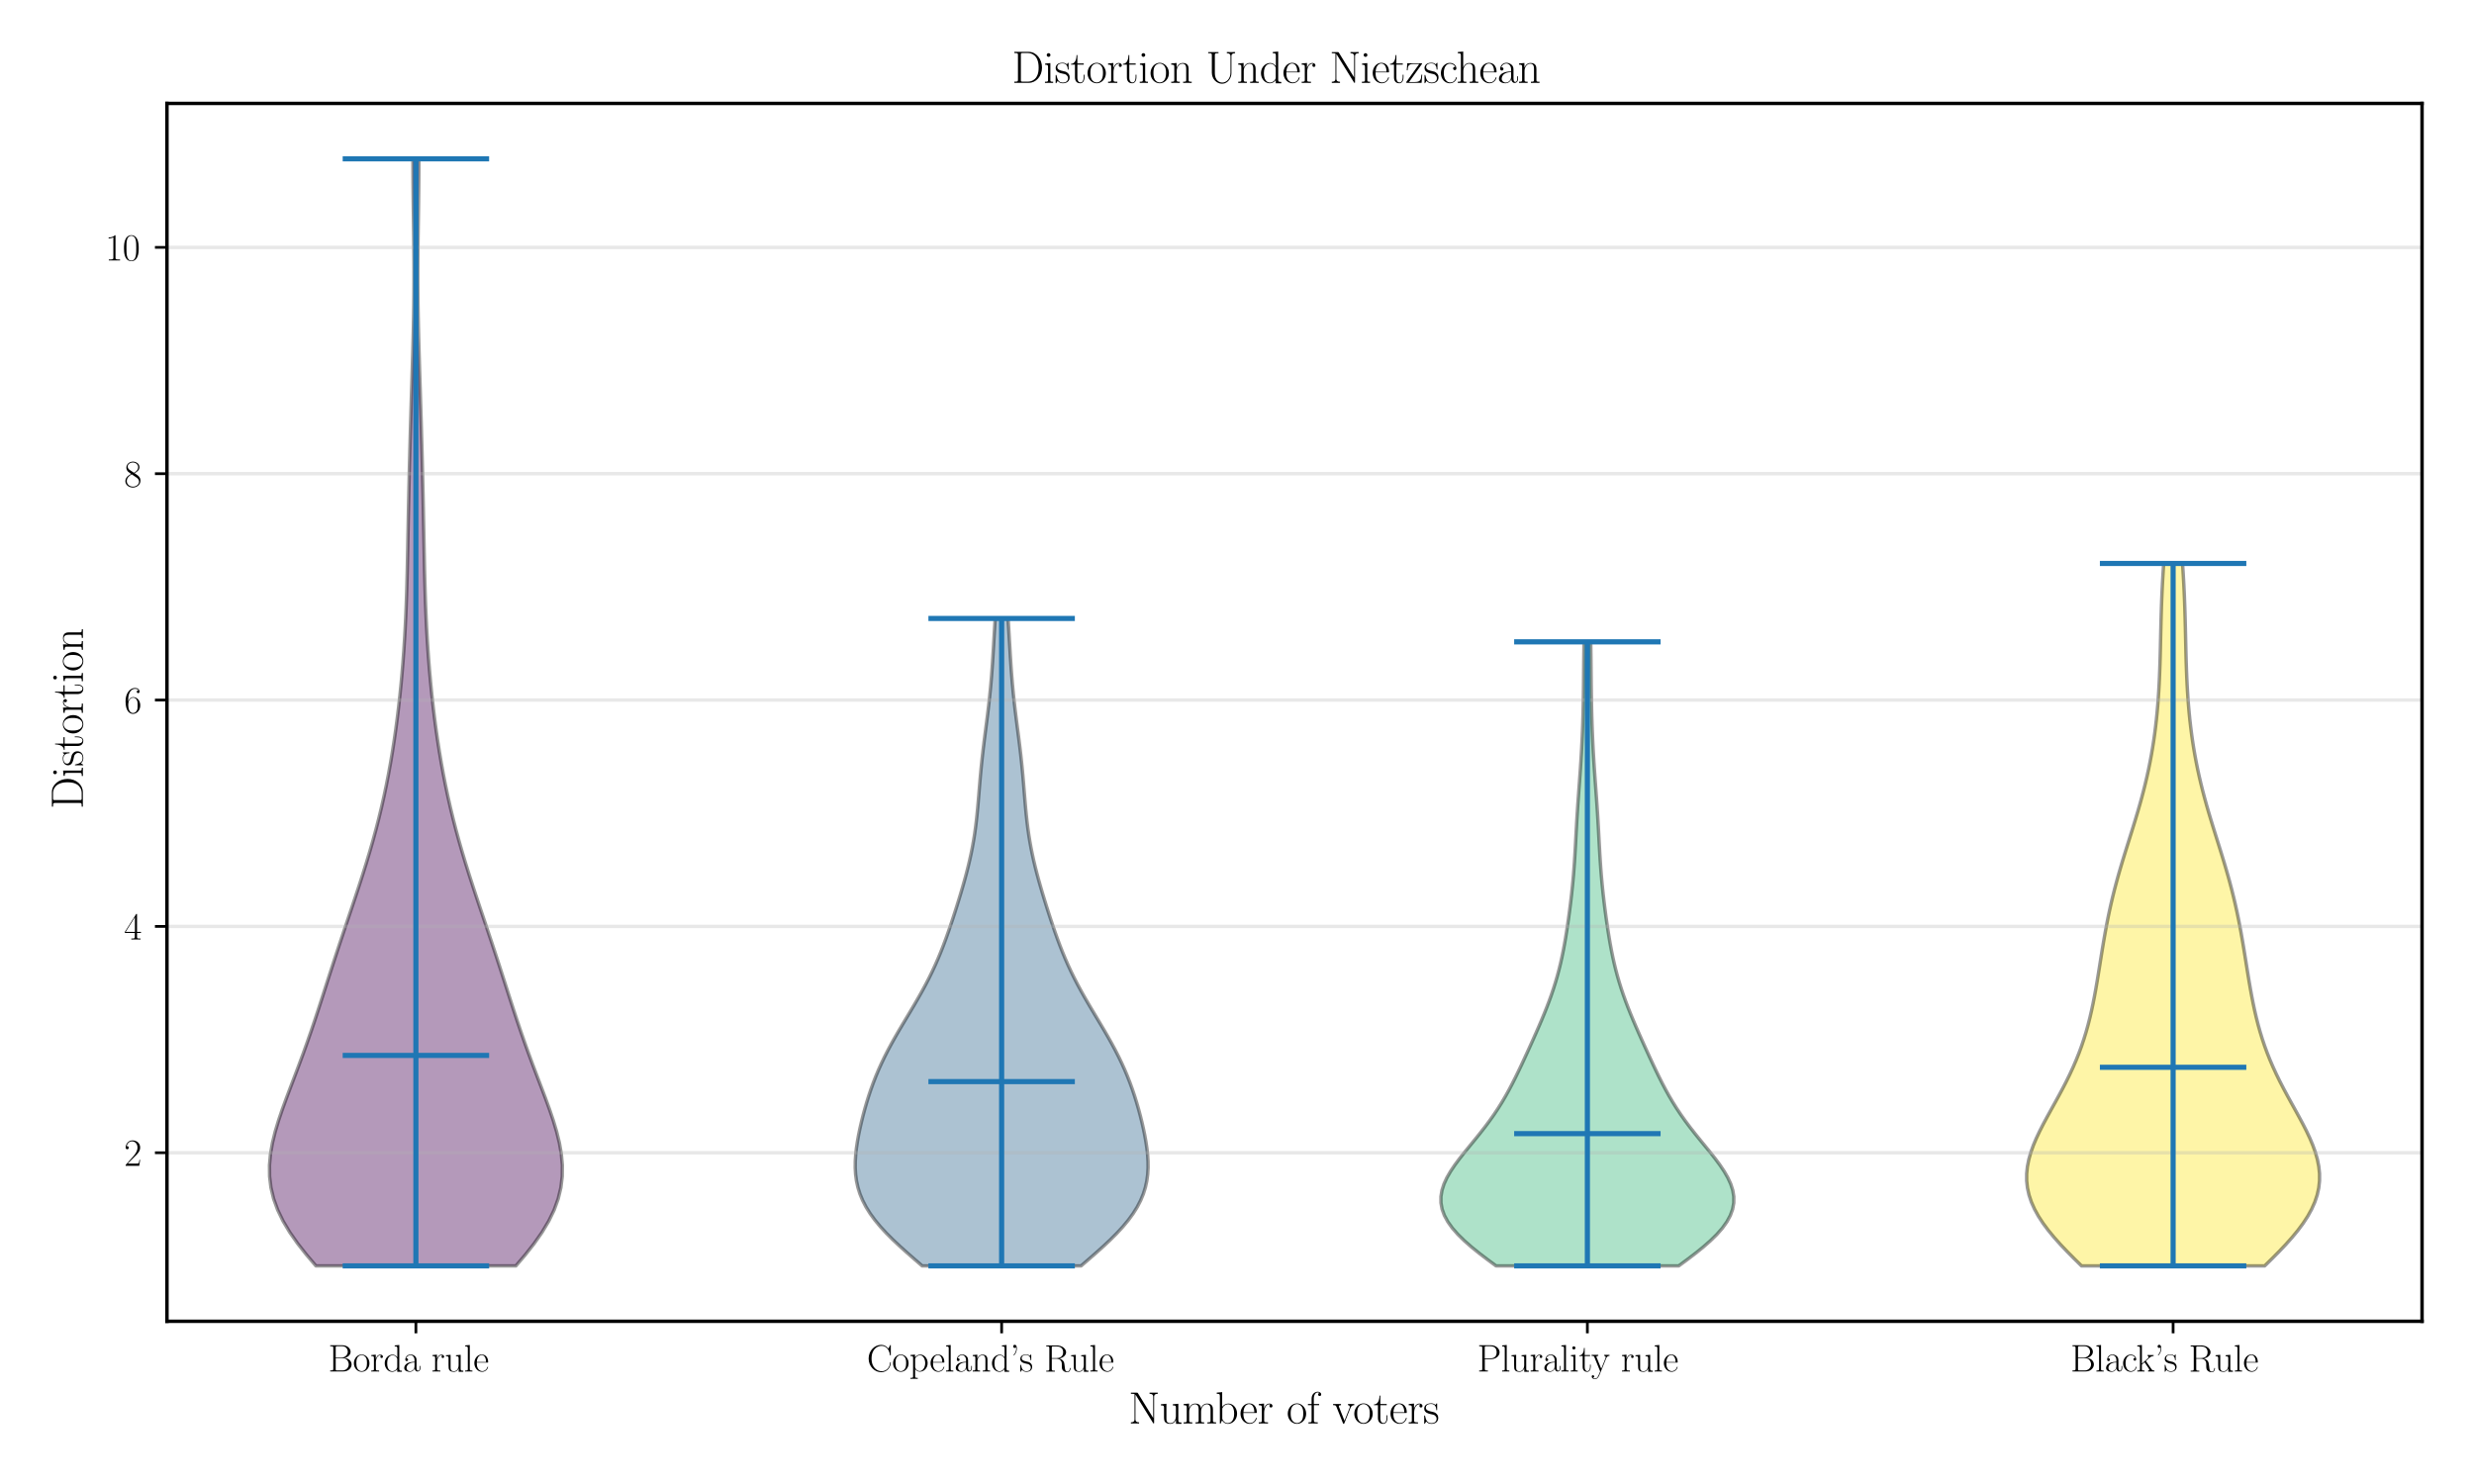 <?xml version="1.0" encoding="utf-8" standalone="no"?>
<!DOCTYPE svg PUBLIC "-//W3C//DTD SVG 1.1//EN"
  "http://www.w3.org/Graphics/SVG/1.1/DTD/svg11.dtd">
<svg xmlns:xlink="http://www.w3.org/1999/xlink" width="720pt" height="432pt" viewBox="0 0 720 432" xmlns="http://www.w3.org/2000/svg" version="1.1">
 <defs>
  <style type="text/css">*{stroke-linejoin: round; stroke-linecap: butt}</style>
 </defs>
 <g id="figure_1">
  <g id="patch_1">
   <path d="M 0 432 
L 720 432 
L 720 0 
L 0 0 
z
" style="fill: #ffffff"/>
  </g>
  <g id="axes_1">
   <g id="patch_2">
    <path d="M 48.591 384.626 
L 704.88 384.626 
L 704.88 30.114 
L 48.591 30.114 
z
" style="fill: #ffffff"/>
   </g>
   <g id="PolyCollection_1">
    <defs>
     <path id="mb5423011e4" d="M 150.126 -63.488 
L 91.951 -63.488 
L 89.181 -66.743 
L 86.621 -69.999 
L 84.338 -73.254 
L 82.389 -76.509 
L 80.813 -79.765 
L 79.631 -83.02 
L 78.849 -86.276 
L 78.455 -89.531 
L 78.423 -92.786 
L 78.714 -96.042 
L 79.283 -99.297 
L 80.081 -102.553 
L 81.056 -105.808 
L 82.158 -109.063 
L 83.344 -112.319 
L 84.573 -115.574 
L 85.815 -118.829 
L 87.046 -122.085 
L 88.251 -125.34 
L 89.42 -128.596 
L 90.552 -131.851 
L 91.65 -135.106 
L 92.721 -138.362 
L 93.774 -141.617 
L 94.819 -144.873 
L 95.865 -148.128 
L 96.918 -151.383 
L 97.983 -154.639 
L 99.061 -157.894 
L 100.151 -161.15 
L 101.247 -164.405 
L 102.345 -167.66 
L 103.436 -170.916 
L 104.511 -174.171 
L 105.562 -177.427 
L 106.581 -180.682 
L 107.562 -183.937 
L 108.499 -187.193 
L 109.388 -190.448 
L 110.227 -193.704 
L 111.014 -196.959 
L 111.751 -200.214 
L 112.438 -203.47 
L 113.076 -206.725 
L 113.667 -209.981 
L 114.215 -213.236 
L 114.722 -216.491 
L 115.189 -219.747 
L 115.619 -223.002 
L 116.015 -226.257 
L 116.377 -229.513 
L 116.708 -232.768 
L 117.007 -236.024 
L 117.276 -239.279 
L 117.516 -242.534 
L 117.727 -245.79 
L 117.911 -249.045 
L 118.07 -252.301 
L 118.205 -255.556 
L 118.32 -258.811 
L 118.417 -262.067 
L 118.501 -265.322 
L 118.574 -268.578 
L 118.64 -271.833 
L 118.703 -275.088 
L 118.765 -278.344 
L 118.828 -281.599 
L 118.894 -284.855 
L 118.964 -288.11 
L 119.037 -291.365 
L 119.114 -294.621 
L 119.196 -297.876 
L 119.28 -301.132 
L 119.368 -304.387 
L 119.46 -307.642 
L 119.555 -310.898 
L 119.652 -314.153 
L 119.752 -317.409 
L 119.853 -320.664 
L 119.954 -323.919 
L 120.053 -327.175 
L 120.148 -330.43 
L 120.236 -333.685 
L 120.314 -336.941 
L 120.38 -340.196 
L 120.432 -343.452 
L 120.468 -346.707 
L 120.486 -349.962 
L 120.488 -353.218 
L 120.474 -356.473 
L 120.446 -359.729 
L 120.407 -362.984 
L 120.362 -366.239 
L 120.313 -369.495 
L 120.266 -372.75 
L 120.225 -376.006 
L 120.193 -379.261 
L 120.174 -382.516 
L 120.169 -385.772 
L 121.908 -385.772 
L 121.908 -385.772 
L 121.904 -382.516 
L 121.885 -379.261 
L 121.853 -376.006 
L 121.811 -372.75 
L 121.764 -369.495 
L 121.716 -366.239 
L 121.67 -362.984 
L 121.631 -359.729 
L 121.604 -356.473 
L 121.589 -353.218 
L 121.591 -349.962 
L 121.61 -346.707 
L 121.645 -343.452 
L 121.697 -340.196 
L 121.763 -336.941 
L 121.841 -333.685 
L 121.929 -330.43 
L 122.024 -327.175 
L 122.123 -323.919 
L 122.224 -320.664 
L 122.326 -317.409 
L 122.425 -314.153 
L 122.523 -310.898 
L 122.618 -307.642 
L 122.709 -304.387 
L 122.797 -301.132 
L 122.882 -297.876 
L 122.963 -294.621 
L 123.04 -291.365 
L 123.114 -288.11 
L 123.183 -284.855 
L 123.249 -281.599 
L 123.313 -278.344 
L 123.375 -275.088 
L 123.438 -271.833 
L 123.504 -268.578 
L 123.577 -265.322 
L 123.66 -262.067 
L 123.757 -258.811 
L 123.872 -255.556 
L 124.007 -252.301 
L 124.166 -249.045 
L 124.35 -245.79 
L 124.561 -242.534 
L 124.801 -239.279 
L 125.07 -236.024 
L 125.37 -232.768 
L 125.7 -229.513 
L 126.062 -226.257 
L 126.458 -223.002 
L 126.889 -219.747 
L 127.356 -216.491 
L 127.862 -213.236 
L 128.41 -209.981 
L 129.002 -206.725 
L 129.64 -203.47 
L 130.326 -200.214 
L 131.063 -196.959 
L 131.851 -193.704 
L 132.69 -190.448 
L 133.579 -187.193 
L 134.516 -183.937 
L 135.497 -180.682 
L 136.516 -177.427 
L 137.567 -174.171 
L 138.642 -170.916 
L 139.732 -167.66 
L 140.83 -164.405 
L 141.927 -161.15 
L 143.016 -157.894 
L 144.095 -154.639 
L 145.159 -151.383 
L 146.213 -148.128 
L 147.258 -144.873 
L 148.303 -141.617 
L 149.356 -138.362 
L 150.427 -135.106 
L 151.526 -131.851 
L 152.658 -128.596 
L 153.827 -125.34 
L 155.031 -122.085 
L 156.262 -118.829 
L 157.504 -115.574 
L 158.734 -112.319 
L 159.919 -109.063 
L 161.022 -105.808 
L 161.996 -102.553 
L 162.794 -99.297 
L 163.364 -96.042 
L 163.655 -92.786 
L 163.622 -89.531 
L 163.228 -86.276 
L 162.446 -83.02 
L 161.265 -79.765 
L 159.688 -76.509 
L 157.739 -73.254 
L 155.457 -69.999 
L 152.896 -66.743 
L 150.126 -63.488 
z
" style="stroke: #000000; stroke-opacity: 0.4"/>
    </defs>
    <g clip-path="url(#p9fc3ebf9b3)">
     <use xlink:href="#mb5423011e4" x="0" y="432" style="fill: #440154; fill-opacity: 0.4; stroke: #000000; stroke-opacity: 0.4"/>
    </g>
   </g>
   <g id="PolyCollection_2">
    <defs>
     <path id="mfdb88d6954" d="M 314.619 -63.488 
L 268.388 -63.488 
L 266.181 -65.392 
L 264.001 -67.295 
L 261.882 -69.199 
L 259.857 -71.103 
L 257.955 -73.007 
L 256.205 -74.91 
L 254.627 -76.814 
L 253.238 -78.718 
L 252.047 -80.622 
L 251.058 -82.526 
L 250.269 -84.429 
L 249.672 -86.333 
L 249.253 -88.237 
L 248.998 -90.141 
L 248.887 -92.044 
L 248.902 -93.948 
L 249.024 -95.852 
L 249.234 -97.756 
L 249.518 -99.659 
L 249.861 -101.563 
L 250.254 -103.467 
L 250.69 -105.371 
L 251.164 -107.275 
L 251.677 -109.178 
L 252.228 -111.082 
L 252.822 -112.986 
L 253.46 -114.89 
L 254.149 -116.793 
L 254.892 -118.697 
L 255.691 -120.601 
L 256.549 -122.505 
L 257.465 -124.409 
L 258.437 -126.312 
L 259.46 -128.216 
L 260.527 -130.12 
L 261.628 -132.024 
L 262.754 -133.927 
L 263.893 -135.831 
L 265.032 -137.735 
L 266.16 -139.639 
L 267.264 -141.543 
L 268.336 -143.446 
L 269.367 -145.35 
L 270.351 -147.254 
L 271.286 -149.158 
L 272.171 -151.061 
L 273.006 -152.965 
L 273.795 -154.869 
L 274.542 -156.773 
L 275.253 -158.677 
L 275.935 -160.58 
L 276.591 -162.484 
L 277.228 -164.388 
L 277.848 -166.292 
L 278.454 -168.195 
L 279.046 -170.099 
L 279.623 -172.003 
L 280.184 -173.907 
L 280.724 -175.81 
L 281.24 -177.714 
L 281.728 -179.618 
L 282.182 -181.522 
L 282.602 -183.426 
L 282.983 -185.329 
L 283.326 -187.233 
L 283.63 -189.137 
L 283.897 -191.041 
L 284.132 -192.944 
L 284.339 -194.848 
L 284.523 -196.752 
L 284.692 -198.656 
L 284.851 -200.56 
L 285.007 -202.463 
L 285.166 -204.367 
L 285.333 -206.271 
L 285.511 -208.175 
L 285.703 -210.078 
L 285.909 -211.982 
L 286.129 -213.886 
L 286.361 -215.79 
L 286.601 -217.694 
L 286.846 -219.597 
L 287.092 -221.501 
L 287.334 -223.405 
L 287.568 -225.309 
L 287.791 -227.212 
L 288 -229.116 
L 288.193 -231.02 
L 288.37 -232.924 
L 288.532 -234.827 
L 288.678 -236.731 
L 288.813 -238.635 
L 288.937 -240.539 
L 289.054 -242.443 
L 289.167 -244.346 
L 289.278 -246.25 
L 289.39 -248.154 
L 289.505 -250.058 
L 289.622 -251.961 
L 293.384 -251.961 
L 293.384 -251.961 
L 293.502 -250.058 
L 293.616 -248.154 
L 293.728 -246.25 
L 293.84 -244.346 
L 293.953 -242.443 
L 294.07 -240.539 
L 294.194 -238.635 
L 294.328 -236.731 
L 294.475 -234.827 
L 294.636 -232.924 
L 294.813 -231.02 
L 295.006 -229.116 
L 295.215 -227.212 
L 295.438 -225.309 
L 295.672 -223.405 
L 295.914 -221.501 
L 296.16 -219.597 
L 296.406 -217.694 
L 296.646 -215.79 
L 296.878 -213.886 
L 297.098 -211.982 
L 297.304 -210.078 
L 297.496 -208.175 
L 297.674 -206.271 
L 297.841 -204.367 
L 298 -202.463 
L 298.156 -200.56 
L 298.315 -198.656 
L 298.483 -196.752 
L 298.668 -194.848 
L 298.875 -192.944 
L 299.109 -191.041 
L 299.377 -189.137 
L 299.681 -187.233 
L 300.024 -185.329 
L 300.405 -183.426 
L 300.824 -181.522 
L 301.279 -179.618 
L 301.767 -177.714 
L 302.282 -175.81 
L 302.823 -173.907 
L 303.383 -172.003 
L 303.961 -170.099 
L 304.553 -168.195 
L 305.159 -166.292 
L 305.779 -164.388 
L 306.416 -162.484 
L 307.072 -160.58 
L 307.753 -158.677 
L 308.465 -156.773 
L 309.212 -154.869 
L 310.001 -152.965 
L 310.836 -151.061 
L 311.72 -149.158 
L 312.655 -147.254 
L 313.64 -145.35 
L 314.671 -143.446 
L 315.743 -141.543 
L 316.847 -139.639 
L 317.975 -137.735 
L 319.114 -135.831 
L 320.252 -133.927 
L 321.378 -132.024 
L 322.48 -130.12 
L 323.547 -128.216 
L 324.569 -126.312 
L 325.541 -124.409 
L 326.457 -122.505 
L 327.315 -120.601 
L 328.115 -118.697 
L 328.858 -116.793 
L 329.546 -114.89 
L 330.185 -112.986 
L 330.778 -111.082 
L 331.33 -109.178 
L 331.842 -107.275 
L 332.317 -105.371 
L 332.753 -103.467 
L 333.146 -101.563 
L 333.489 -99.659 
L 333.772 -97.756 
L 333.983 -95.852 
L 334.104 -93.948 
L 334.119 -92.044 
L 334.009 -90.141 
L 333.754 -88.237 
L 333.335 -86.333 
L 332.738 -84.429 
L 331.948 -82.526 
L 330.96 -80.622 
L 329.769 -78.718 
L 328.38 -76.814 
L 326.802 -74.91 
L 325.051 -73.007 
L 323.15 -71.103 
L 321.125 -69.199 
L 319.005 -67.295 
L 316.825 -65.392 
L 314.619 -63.488 
z
" style="stroke: #000000; stroke-opacity: 0.4"/>
    </defs>
    <g clip-path="url(#p9fc3ebf9b3)">
     <use xlink:href="#mfdb88d6954" x="0" y="432" style="fill: #31688e; fill-opacity: 0.4; stroke: #000000; stroke-opacity: 0.4"/>
    </g>
   </g>
   <g id="PolyCollection_3">
    <defs>
     <path id="me21d656cab" d="M 488.536 -63.488 
L 435.4 -63.488 
L 432.908 -65.323 
L 430.502 -67.158 
L 428.23 -68.993 
L 426.14 -70.828 
L 424.273 -72.663 
L 422.668 -74.498 
L 421.357 -76.333 
L 420.36 -78.168 
L 419.693 -80.003 
L 419.359 -81.838 
L 419.352 -83.673 
L 419.655 -85.508 
L 420.245 -87.343 
L 421.089 -89.178 
L 422.148 -91.013 
L 423.38 -92.848 
L 424.742 -94.683 
L 426.191 -96.518 
L 427.685 -98.353 
L 429.187 -100.188 
L 430.668 -102.023 
L 432.103 -103.858 
L 433.476 -105.693 
L 434.775 -107.528 
L 435.997 -109.363 
L 437.144 -111.198 
L 438.22 -113.033 
L 439.235 -114.868 
L 440.199 -116.703 
L 441.122 -118.538 
L 442.014 -120.373 
L 442.885 -122.208 
L 443.739 -124.043 
L 444.583 -125.878 
L 445.418 -127.713 
L 446.244 -129.548 
L 447.059 -131.383 
L 447.861 -133.218 
L 448.645 -135.053 
L 449.405 -136.888 
L 450.137 -138.723 
L 450.835 -140.558 
L 451.496 -142.393 
L 452.115 -144.228 
L 452.691 -146.063 
L 453.224 -147.898 
L 453.713 -149.733 
L 454.161 -151.568 
L 454.57 -153.403 
L 454.946 -155.238 
L 455.291 -157.073 
L 455.61 -158.908 
L 455.909 -160.743 
L 456.189 -162.578 
L 456.453 -164.413 
L 456.704 -166.248 
L 456.942 -168.083 
L 457.166 -169.918 
L 457.377 -171.753 
L 457.572 -173.588 
L 457.751 -175.423 
L 457.914 -177.258 
L 458.06 -179.093 
L 458.192 -180.928 
L 458.31 -182.763 
L 458.418 -184.598 
L 458.52 -186.433 
L 458.618 -188.268 
L 458.716 -190.103 
L 458.818 -191.938 
L 458.926 -193.773 
L 459.04 -195.608 
L 459.161 -197.443 
L 459.289 -199.278 
L 459.421 -201.113 
L 459.556 -202.948 
L 459.692 -204.783 
L 459.825 -206.618 
L 459.953 -208.453 
L 460.074 -210.288 
L 460.187 -212.123 
L 460.292 -213.958 
L 460.386 -215.794 
L 460.471 -217.629 
L 460.547 -219.464 
L 460.613 -221.299 
L 460.67 -223.134 
L 460.719 -224.969 
L 460.76 -226.804 
L 460.794 -228.639 
L 460.822 -230.474 
L 460.845 -232.309 
L 460.864 -234.144 
L 460.881 -235.979 
L 460.898 -237.814 
L 460.916 -239.649 
L 460.938 -241.484 
L 460.964 -243.319 
L 460.997 -245.154 
L 462.939 -245.154 
L 462.939 -245.154 
L 462.972 -243.319 
L 462.998 -241.484 
L 463.02 -239.649 
L 463.038 -237.814 
L 463.055 -235.979 
L 463.072 -234.144 
L 463.091 -232.309 
L 463.114 -230.474 
L 463.142 -228.639 
L 463.176 -226.804 
L 463.217 -224.969 
L 463.266 -223.134 
L 463.323 -221.299 
L 463.389 -219.464 
L 463.465 -217.629 
L 463.55 -215.794 
L 463.644 -213.958 
L 463.748 -212.123 
L 463.862 -210.288 
L 463.983 -208.453 
L 464.111 -206.618 
L 464.244 -204.783 
L 464.379 -202.948 
L 464.514 -201.113 
L 464.647 -199.278 
L 464.775 -197.443 
L 464.896 -195.608 
L 465.01 -193.773 
L 465.118 -191.938 
L 465.22 -190.103 
L 465.318 -188.268 
L 465.416 -186.433 
L 465.518 -184.598 
L 465.626 -182.763 
L 465.744 -180.928 
L 465.875 -179.093 
L 466.022 -177.258 
L 466.185 -175.423 
L 466.364 -173.588 
L 466.559 -171.753 
L 466.77 -169.918 
L 466.994 -168.083 
L 467.232 -166.248 
L 467.483 -164.413 
L 467.747 -162.578 
L 468.027 -160.743 
L 468.325 -158.908 
L 468.645 -157.073 
L 468.99 -155.238 
L 469.365 -153.403 
L 469.775 -151.568 
L 470.223 -149.733 
L 470.712 -147.898 
L 471.245 -146.063 
L 471.821 -144.228 
L 472.44 -142.393 
L 473.101 -140.558 
L 473.799 -138.723 
L 474.531 -136.888 
L 475.291 -135.053 
L 476.075 -133.218 
L 476.876 -131.383 
L 477.692 -129.548 
L 478.518 -127.713 
L 479.353 -125.878 
L 480.197 -124.043 
L 481.051 -122.208 
L 481.921 -120.373 
L 482.814 -118.538 
L 483.737 -116.703 
L 484.701 -114.868 
L 485.716 -113.033 
L 486.792 -111.198 
L 487.939 -109.363 
L 489.161 -107.528 
L 490.46 -105.693 
L 491.832 -103.858 
L 493.268 -102.023 
L 494.749 -100.188 
L 496.251 -98.353 
L 497.745 -96.518 
L 499.193 -94.683 
L 500.556 -92.848 
L 501.788 -91.013 
L 502.847 -89.178 
L 503.691 -87.343 
L 504.281 -85.508 
L 504.584 -83.673 
L 504.577 -81.838 
L 504.243 -80.003 
L 503.576 -78.168 
L 502.579 -76.333 
L 501.267 -74.498 
L 499.663 -72.663 
L 497.796 -70.828 
L 495.705 -68.993 
L 493.434 -67.158 
L 491.027 -65.323 
L 488.536 -63.488 
z
" style="stroke: #000000; stroke-opacity: 0.4"/>
    </defs>
    <g clip-path="url(#p9fc3ebf9b3)">
     <use xlink:href="#me21d656cab" x="0" y="432" style="fill: #35b779; fill-opacity: 0.4; stroke: #000000; stroke-opacity: 0.4"/>
    </g>
   </g>
   <g id="PolyCollection_4">
    <defs>
     <path id="m01be61c973" d="M 659.078 -63.488 
L 605.787 -63.488 
L 603.684 -65.553 
L 601.637 -67.619 
L 599.676 -69.684 
L 597.829 -71.75 
L 596.126 -73.815 
L 594.59 -75.881 
L 593.243 -77.946 
L 592.104 -80.012 
L 591.185 -82.077 
L 590.497 -84.143 
L 590.041 -86.208 
L 589.816 -88.274 
L 589.816 -90.339 
L 590.029 -92.405 
L 590.438 -94.47 
L 591.024 -96.536 
L 591.765 -98.601 
L 592.635 -100.667 
L 593.61 -102.732 
L 594.663 -104.798 
L 595.77 -106.863 
L 596.906 -108.929 
L 598.05 -110.994 
L 599.184 -113.06 
L 600.289 -115.125 
L 601.354 -117.191 
L 602.367 -119.256 
L 603.322 -121.322 
L 604.212 -123.387 
L 605.037 -125.453 
L 605.796 -127.518 
L 606.49 -129.584 
L 607.123 -131.649 
L 607.699 -133.714 
L 608.223 -135.78 
L 608.702 -137.845 
L 609.14 -139.911 
L 609.545 -141.976 
L 609.924 -144.042 
L 610.281 -146.107 
L 610.623 -148.173 
L 610.957 -150.238 
L 611.286 -152.304 
L 611.618 -154.369 
L 611.956 -156.435 
L 612.306 -158.5 
L 612.67 -160.566 
L 613.054 -162.631 
L 613.461 -164.697 
L 613.892 -166.762 
L 614.35 -168.828 
L 614.837 -170.893 
L 615.352 -172.959 
L 615.895 -175.024 
L 616.464 -177.09 
L 617.057 -179.155 
L 617.671 -181.221 
L 618.301 -183.286 
L 618.943 -185.352 
L 619.59 -187.417 
L 620.238 -189.483 
L 620.88 -191.548 
L 621.512 -193.614 
L 622.128 -195.679 
L 622.724 -197.745 
L 623.296 -199.81 
L 623.84 -201.876 
L 624.355 -203.941 
L 624.839 -206.007 
L 625.29 -208.072 
L 625.709 -210.138 
L 626.095 -212.203 
L 626.45 -214.269 
L 626.773 -216.334 
L 627.065 -218.4 
L 627.328 -220.465 
L 627.563 -222.531 
L 627.771 -224.596 
L 627.953 -226.662 
L 628.112 -228.727 
L 628.248 -230.793 
L 628.364 -232.858 
L 628.462 -234.924 
L 628.544 -236.989 
L 628.614 -239.055 
L 628.673 -241.12 
L 628.725 -243.186 
L 628.773 -245.251 
L 628.819 -247.317 
L 628.866 -249.382 
L 628.918 -251.447 
L 628.977 -253.513 
L 629.044 -255.578 
L 629.121 -257.644 
L 629.21 -259.709 
L 629.312 -261.775 
L 629.426 -263.84 
L 629.553 -265.906 
L 629.693 -267.971 
L 635.172 -267.971 
L 635.172 -267.971 
L 635.312 -265.906 
L 635.439 -263.84 
L 635.553 -261.775 
L 635.655 -259.709 
L 635.744 -257.644 
L 635.821 -255.578 
L 635.888 -253.513 
L 635.947 -251.447 
L 635.999 -249.382 
L 636.046 -247.317 
L 636.093 -245.251 
L 636.14 -243.186 
L 636.192 -241.12 
L 636.251 -239.055 
L 636.321 -236.989 
L 636.403 -234.924 
L 636.501 -232.858 
L 636.617 -230.793 
L 636.753 -228.727 
L 636.912 -226.662 
L 637.094 -224.596 
L 637.302 -222.531 
L 637.537 -220.465 
L 637.8 -218.4 
L 638.092 -216.334 
L 638.415 -214.269 
L 638.77 -212.203 
L 639.156 -210.138 
L 639.575 -208.072 
L 640.027 -206.007 
L 640.51 -203.941 
L 641.025 -201.876 
L 641.569 -199.81 
L 642.141 -197.745 
L 642.737 -195.679 
L 643.353 -193.614 
L 643.985 -191.548 
L 644.627 -189.483 
L 645.275 -187.417 
L 645.923 -185.352 
L 646.564 -183.286 
L 647.194 -181.221 
L 647.808 -179.155 
L 648.401 -177.09 
L 648.97 -175.024 
L 649.513 -172.959 
L 650.028 -170.893 
L 650.515 -168.828 
L 650.973 -166.762 
L 651.404 -164.697 
L 651.811 -162.631 
L 652.195 -160.566 
L 652.559 -158.5 
L 652.909 -156.435 
L 653.247 -154.369 
L 653.579 -152.304 
L 653.908 -150.238 
L 654.242 -148.173 
L 654.584 -146.107 
L 654.941 -144.042 
L 655.32 -141.976 
L 655.725 -139.911 
L 656.163 -137.845 
L 656.642 -135.78 
L 657.166 -133.714 
L 657.742 -131.649 
L 658.375 -129.584 
L 659.069 -127.518 
L 659.828 -125.453 
L 660.653 -123.387 
L 661.543 -121.322 
L 662.498 -119.256 
L 663.511 -117.191 
L 664.576 -115.125 
L 665.681 -113.06 
L 666.815 -110.994 
L 667.959 -108.929 
L 669.096 -106.863 
L 670.202 -104.798 
L 671.255 -102.732 
L 672.23 -100.667 
L 673.1 -98.601 
L 673.841 -96.536 
L 674.427 -94.47 
L 674.836 -92.405 
L 675.049 -90.339 
L 675.049 -88.274 
L 674.824 -86.208 
L 674.368 -84.143 
L 673.68 -82.077 
L 672.761 -80.012 
L 671.622 -77.946 
L 670.275 -75.881 
L 668.739 -73.815 
L 667.036 -71.75 
L 665.19 -69.684 
L 663.228 -67.619 
L 661.181 -65.553 
L 659.078 -63.488 
z
" style="stroke: #000000; stroke-opacity: 0.4"/>
    </defs>
    <g clip-path="url(#p9fc3ebf9b3)">
     <use xlink:href="#m01be61c973" x="0" y="432" style="fill: #fde725; fill-opacity: 0.4; stroke: #000000; stroke-opacity: 0.4"/>
    </g>
   </g>
   <g id="matplotlib.axis_1">
    <g id="xtick_1">
     <g id="line2d_1">
      <defs>
       <path id="m377e6d4552" d="M 0 0 
L 0 3.5 
" style="stroke: #000000; stroke-width: 0.8"/>
      </defs>
      <g>
       <use xlink:href="#m377e6d4552" x="121.039" y="384.626" style="stroke: #000000; stroke-width: 0.8"/>
      </g>
     </g>
     <g id="text_1">
      <!-- Borda rule -->
      <g transform="translate(95.514 399.237) scale(0.11 -0.11)">
       <defs>
        <path id="CMR17-42" d="M 333 4352 
L 333 4186 
C 774 4186 845 4186 845 3900 
L 845 452 
C 845 166 774 166 333 166 
L 333 0 
L 2534 0 
C 3354 0 3885 583 3885 1164 
C 3885 1741 3360 2233 2675 2233 
C 3290 2356 3718 2771 3718 3264 
C 3718 3802 3194 4352 2368 4352 
L 333 4352 
z
M 1248 2304 
L 1248 3937 
C 1248 4155 1261 4186 1517 4186 
L 2336 4186 
C 2970 4186 3251 3674 3251 3277 
C 3251 2791 2861 2304 2170 2304 
L 1248 2304 
z
M 1517 166 
C 1261 166 1248 197 1248 413 
L 1248 2202 
L 2432 2202 
C 3091 2202 3411 1625 3411 1162 
C 3411 699 3046 166 2349 166 
L 1517 166 
z
" transform="scale(0.016)"/>
        <path id="CMR17-6f" d="M 2758 1356 
C 2758 2176 2163 2816 1466 2816 
C 768 2816 173 2176 173 1356 
C 173 551 768 -64 1466 -64 
C 2163 -64 2758 551 2758 1356 
z
M 1466 51 
C 1165 51 909 230 762 480 
C 602 767 582 1126 582 1408 
C 582 1677 595 2010 762 2298 
C 890 2509 1139 2714 1466 2714 
C 1754 2714 1997 2554 2150 2330 
C 2349 2029 2349 1607 2349 1408 
C 2349 1158 2336 775 2163 467 
C 1984 173 1709 51 1466 51 
z
" transform="scale(0.016)"/>
        <path id="CMR17-72" d="M 960 1497 
C 960 2112 1222 2688 1702 2688 
C 1747 2688 1792 2682 1837 2662 
C 1837 2662 1696 2617 1696 2452 
C 1696 2298 1818 2234 1914 2234 
C 1990 2234 2131 2279 2131 2458 
C 2131 2663 1926 2790 1709 2790 
C 1222 2790 1011 2317 947 2093 
L 941 2093 
L 941 2790 
L 198 2720 
L 198 2554 
C 576 2554 634 2515 634 2208 
L 634 428 
C 634 184 608 153 198 153 
L 198 -13 
C 352 0 646 0 813 0 
C 998 0 1325 0 1498 -13 
L 1498 153 
C 1037 153 960 153 960 440 
L 960 1497 
z
" transform="scale(0.016)"/>
        <path id="CMR17-64" d="M 1869 4326 
L 1869 4160 
C 2246 4160 2304 4122 2304 3820 
L 2304 2345 
C 2278 2377 2016 2790 1498 2790 
C 845 2790 211 2208 211 1364 
C 211 525 806 -64 1434 -64 
C 1978 -64 2259 337 2291 380 
L 2291 -63 
L 3066 -63 
L 3066 128 
C 2688 128 2630 166 2630 473 
L 2630 4396 
L 1869 4326 
z
M 2291 755 
C 2291 563 2176 390 2029 262 
C 1811 70 1594 38 1472 38 
C 1286 38 621 134 621 1356 
C 621 2612 1363 2688 1530 2688 
C 1824 2688 2061 2522 2208 2291 
C 2291 2157 2291 2138 2291 2023 
L 2291 755 
z
" transform="scale(0.016)"/>
        <path id="CMR17-61" d="M 2304 1653 
C 2304 2072 2304 2294 2035 2543 
C 1798 2752 1523 2816 1306 2816 
C 800 2816 435 2407 435 1971 
C 435 1728 627 1728 666 1728 
C 749 1728 896 1778 896 1954 
C 896 2112 774 2181 666 2181 
C 640 2181 608 2174 589 2168 
C 723 2592 1069 2714 1293 2714 
C 1613 2714 1965 2429 1965 1885 
L 1965 1600 
C 1587 1600 1133 1549 774 1357 
C 371 1133 256 813 256 570 
C 256 77 832 -64 1171 -64 
C 1523 -64 1850 139 1990 511 
C 2003 233 2182 -18 2464 -18 
C 2598 -18 2938 70 2938 567 
L 2938 920 
L 2822 920 
L 2822 562 
C 2822 178 2650 128 2566 128 
C 2304 128 2304 458 2304 738 
L 2304 1653 
z
M 1965 870 
C 1965 317 1568 38 1216 38 
C 896 38 646 275 646 570 
C 646 761 730 1100 1101 1305 
C 1408 1478 1760 1504 1965 1504 
L 1965 870 
z
" transform="scale(0.016)"/>
        <path id="CMR17-75" d="M 1882 2693 
L 1882 2528 
C 2259 2528 2317 2489 2317 2186 
L 2317 1032 
C 2317 500 2029 38 1555 38 
C 1030 38 986 348 986 678 
L 986 2763 
L 211 2693 
L 211 2528 
C 467 2528 640 2528 646 2274 
L 646 1058 
C 646 633 646 361 813 183 
C 896 101 1056 -64 1517 -64 
C 2061 -64 2272 377 2323 506 
L 2330 506 
L 2330 -63 
L 3091 -63 
L 3091 128 
C 2714 128 2656 166 2656 473 
L 2656 2763 
L 1882 2693 
z
" transform="scale(0.016)"/>
        <path id="CMR17-6c" d="M 979 4396 
L 218 4326 
L 218 4160 
C 595 4160 653 4122 653 3817 
L 653 426 
C 653 184 627 153 218 153 
L 218 -13 
C 371 0 653 0 813 0 
C 979 0 1261 0 1414 -13 
L 1414 153 
C 1005 153 979 178 979 426 
L 979 4396 
z
" transform="scale(0.016)"/>
        <path id="CMR17-65" d="M 2438 1472 
C 2464 1498 2464 1511 2464 1576 
C 2464 2238 2118 2816 1389 2816 
C 710 2816 173 2169 173 1383 
C 173 551 781 -64 1459 -64 
C 2176 -64 2458 607 2458 740 
C 2458 784 2419 784 2406 784 
C 2362 784 2355 771 2330 696 
C 2189 265 1837 51 1504 51 
C 1229 51 954 203 781 480 
C 582 803 582 1176 582 1472 
L 2438 1472 
z
M 589 1568 
C 634 2505 1126 2714 1382 2714 
C 1818 2714 2112 2297 2118 1568 
L 589 1568 
z
" transform="scale(0.016)"/>
       </defs>
       <use xlink:href="#CMR17-42" transform="scale(0.996)"/>
       <use xlink:href="#CMR17-6f" transform="translate(65.189 0) scale(0.996)"/>
       <use xlink:href="#CMR17-72" transform="translate(110.879 0) scale(0.996)"/>
       <use xlink:href="#CMR17-64" transform="translate(146.16 0) scale(0.996)"/>
       <use xlink:href="#CMR17-61" transform="translate(197.055 0) scale(0.996)"/>
       <use xlink:href="#CMR17-72" transform="translate(272.822 0) scale(0.996)"/>
       <use xlink:href="#CMR17-75" transform="translate(308.103 0) scale(0.996)"/>
       <use xlink:href="#CMR17-6c" transform="translate(358.998 0) scale(0.996)"/>
       <use xlink:href="#CMR17-65" transform="translate(383.869 0) scale(0.996)"/>
      </g>
     </g>
    </g>
    <g id="xtick_2">
     <g id="line2d_2">
      <g>
       <use xlink:href="#m377e6d4552" x="291.503" y="384.626" style="stroke: #000000; stroke-width: 0.8"/>
      </g>
     </g>
     <g id="text_2">
      <!-- Copeland's Rule -->
      <g transform="translate(252.28 399.237) scale(0.11 -0.11)">
       <defs>
        <path id="CMR17-43" d="M 3974 4289 
C 3974 4403 3968 4410 3930 4410 
C 3904 4410 3898 4403 3853 4327 
L 3571 3792 
C 3258 4187 2874 4416 2381 4416 
C 1286 4416 294 3456 294 2148 
C 294 826 1286 -128 2387 -128 
C 3366 -128 3974 730 3974 1461 
C 3974 1524 3974 1550 3917 1550 
C 3866 1550 3866 1531 3859 1474 
C 3808 585 3168 38 2477 38 
C 1824 38 781 495 781 2147 
C 781 3805 1843 4250 2464 4250 
C 3187 4250 3712 3628 3834 2745 
C 3846 2668 3846 2655 3904 2655 
C 3974 2655 3974 2668 3974 2783 
L 3974 4289 
z
" transform="scale(0.016)"/>
        <path id="CMR17-70" d="M 1408 -1063 
C 998 -1063 973 -1037 973 -789 
L 973 402 
C 1158 134 1427 -38 1766 -38 
C 2406 -38 3053 523 3053 1388 
C 3053 2191 2496 2802 1837 2802 
C 1453 2802 1139 2592 960 2338 
L 960 2802 
L 198 2732 
L 198 2567 
C 576 2567 634 2528 634 2223 
L 634 -789 
C 634 -1031 608 -1063 198 -1063 
L 198 -1228 
C 352 -1216 634 -1216 800 -1216 
C 966 -1216 1254 -1216 1408 -1228 
L 1408 -1063 
z
M 973 2012 
C 973 2102 973 2235 1222 2471 
C 1254 2497 1472 2688 1792 2688 
C 2259 2688 2643 2108 2643 1382 
C 2643 656 2234 64 1728 64 
C 1498 64 1248 172 1056 472 
C 973 612 973 650 973 752 
L 973 2012 
z
" transform="scale(0.016)"/>
        <path id="CMR17-6e" d="M 2656 1933 
C 2656 2259 2592 2790 1837 2790 
C 1331 2790 1069 2400 973 2144 
L 966 2144 
L 966 2790 
L 211 2720 
L 211 2554 
C 589 2554 646 2515 646 2208 
L 646 428 
C 646 184 621 153 211 153 
L 211 -13 
C 365 0 646 0 813 0 
C 979 0 1267 0 1421 -13 
L 1421 153 
C 1011 153 986 178 986 428 
L 986 1658 
C 986 2247 1344 2688 1792 2688 
C 2266 2688 2317 2266 2317 1958 
L 2317 428 
C 2317 184 2291 153 1882 153 
L 1882 -13 
C 2035 0 2317 0 2483 0 
C 2650 0 2938 0 3091 -13 
L 3091 153 
C 2682 153 2656 178 2656 428 
L 2656 1933 
z
" transform="scale(0.016)"/>
        <path id="CMR17-27" d="M 1024 4025 
C 1037 3955 1043 3929 1043 3820 
C 1043 3415 883 3042 634 2778 
C 608 2752 595 2733 595 2707 
C 595 2681 621 2656 646 2656 
C 691 2656 1146 3105 1146 3811 
C 1146 3952 1133 4426 800 4426 
C 659 4426 538 4331 538 4165 
C 538 3999 659 3904 800 3904 
C 858 3904 966 3923 1024 4025 
z
" transform="scale(0.016)"/>
        <path id="CMR17-73" d="M 1978 2697 
C 1978 2813 1971 2819 1933 2819 
C 1907 2819 1901 2813 1824 2717 
C 1805 2691 1747 2626 1728 2601 
C 1523 2819 1235 2819 1126 2819 
C 416 2819 160 2447 160 2076 
C 160 1498 813 1365 998 1325 
C 1402 1243 1542 1217 1677 1101 
C 1760 1025 1901 884 1901 654 
C 1901 384 1747 38 1158 38 
C 602 38 403 460 288 1021 
C 269 1110 269 1117 218 1117 
C 166 1117 160 1110 160 983 
L 160 63 
C 160 -51 166 -58 205 -58 
C 237 -58 243 -51 275 0 
C 314 57 410 211 448 276 
C 576 103 800 -64 1158 -64 
C 1792 -64 2131 283 2131 784 
C 2131 1112 1958 1285 1875 1362 
C 1683 1561 1459 1606 1190 1657 
C 838 1735 390 1825 390 2217 
C 390 2383 480 2737 1126 2737 
C 1811 2737 1850 2094 1862 1888 
C 1869 1856 1901 1849 1920 1849 
C 1978 1849 1978 1869 1978 1978 
L 1978 2697 
z
" transform="scale(0.016)"/>
        <path id="CMR17-52" d="M 2509 2146 
C 3117 2268 3629 2676 3629 3186 
C 3629 3785 2950 4326 2054 4326 
L 333 4326 
L 333 4160 
C 774 4160 845 4160 845 3873 
L 845 415 
C 845 128 774 128 333 128 
L 333 -26 
C 518 -26 851 -26 1050 -26 
C 1248 -26 1581 -26 1766 -26 
L 1766 128 
C 1325 128 1254 128 1254 417 
L 1254 2112 
L 2003 2112 
C 2368 2112 2573 1964 2662 1881 
C 2918 1632 2918 1459 2918 1024 
C 2918 595 2918 377 3110 160 
C 3354 -102 3680 -128 3821 -128 
C 4294 -128 4365 396 4365 503 
C 4365 540 4365 585 4307 585 
C 4256 585 4250 547 4250 522 
C 4218 112 4032 -26 3834 -26 
C 3482 -26 3443 375 3405 764 
C 3386 898 3373 993 3360 1133 
C 3322 1452 3270 1917 2509 2146 
z
M 1984 2214 
L 1254 2214 
L 1254 3913 
C 1254 4129 1267 4160 1523 4160 
L 1990 4160 
C 2522 4160 3142 3977 3142 3190 
C 3142 2372 2464 2214 1984 2214 
z
" transform="scale(0.016)"/>
       </defs>
       <use xlink:href="#CMR17-43" transform="scale(0.996)"/>
       <use xlink:href="#CMR17-6f" transform="translate(66.51 0) scale(0.996)"/>
       <use xlink:href="#CMR17-70" transform="translate(112.2 0) scale(0.996)"/>
       <use xlink:href="#CMR17-65" transform="translate(165.698 0) scale(0.996)"/>
       <use xlink:href="#CMR17-6c" transform="translate(206.184 0) scale(0.996)"/>
       <use xlink:href="#CMR17-61" transform="translate(231.055 0) scale(0.996)"/>
       <use xlink:href="#CMR17-6e" transform="translate(276.745 0) scale(0.996)"/>
       <use xlink:href="#CMR17-64" transform="translate(327.641 0) scale(0.996)"/>
       <use xlink:href="#CMR17-27" transform="translate(378.536 0) scale(0.996)"/>
       <use xlink:href="#CMR17-73" transform="translate(403.407 0) scale(0.996)"/>
       <use xlink:href="#CMR17-52" transform="translate(469.284 0) scale(0.996)"/>
       <use xlink:href="#CMR17-75" transform="translate(537.076 0) scale(0.996)"/>
       <use xlink:href="#CMR17-6c" transform="translate(587.971 0) scale(0.996)"/>
       <use xlink:href="#CMR17-65" transform="translate(612.842 0) scale(0.996)"/>
      </g>
     </g>
    </g>
    <g id="xtick_3">
     <g id="line2d_3">
      <g>
       <use xlink:href="#m377e6d4552" x="461.968" y="384.626" style="stroke: #000000; stroke-width: 0.8"/>
      </g>
     </g>
     <g id="text_3">
      <!-- Plurality rule -->
      <g transform="translate(429.898 399.237) scale(0.11 -0.11)">
       <defs>
        <path id="CMR17-50" d="M 1267 2042 
L 2291 2042 
C 3117 2042 3718 2578 3718 3184 
C 3718 3791 3130 4352 2291 4352 
L 333 4352 
L 333 4186 
C 774 4186 845 4186 845 3899 
L 845 446 
C 845 160 774 160 333 160 
L 333 0 
C 518 0 858 0 1056 0 
C 1254 0 1594 0 1779 0 
L 1779 160 
C 1338 160 1267 160 1267 446 
L 1267 2042 
z
M 1254 2176 
L 1254 3938 
C 1254 4155 1267 4186 1523 4186 
L 2170 4186 
C 2995 4186 3232 3714 3232 3184 
C 3232 2604 2950 2176 2170 2176 
L 1254 2176 
z
" transform="scale(0.016)"/>
        <path id="CMR17-69" d="M 992 3909 
C 992 4049 877 4170 730 4170 
C 589 4170 467 4056 467 3909 
C 467 3769 582 3648 730 3648 
C 870 3648 992 3763 992 3909 
z
M 243 2706 
L 243 2541 
C 602 2541 653 2502 653 2197 
L 653 427 
C 653 184 627 153 218 153 
L 218 -13 
C 371 0 646 0 806 0 
C 960 0 1222 0 1370 -13 
L 1370 153 
C 992 153 979 191 979 420 
L 979 2776 
L 243 2706 
z
" transform="scale(0.016)"/>
        <path id="CMR17-74" d="M 966 2560 
L 1862 2560 
L 1862 2725 
L 966 2725 
L 966 3904 
L 851 3904 
C 838 3245 614 2668 70 2668 
L 70 2560 
L 627 2560 
L 627 771 
C 627 650 627 -64 1370 -64 
C 1747 -64 1965 306 1965 777 
L 1965 1140 
L 1850 1140 
L 1850 783 
C 1850 344 1677 51 1408 51 
C 1222 51 966 178 966 758 
L 966 2560 
z
" transform="scale(0.016)"/>
        <path id="CMR17-79" d="M 2496 2197 
C 2656 2586 2944 2586 3034 2586 
L 3034 2752 
C 2912 2752 2752 2752 2630 2752 
C 2496 2752 2285 2752 2157 2758 
L 2157 2592 
C 2400 2573 2406 2394 2406 2343 
C 2406 2280 2394 2248 2362 2171 
L 1664 449 
L 902 2306 
C 870 2382 870 2426 870 2433 
C 870 2573 1018 2586 1171 2586 
L 1171 2758 
C 1018 2752 742 2752 582 2752 
C 410 2752 205 2752 64 2758 
L 64 2586 
C 410 2586 448 2554 531 2350 
L 1485 15 
C 1197 -738 1030 -1178 627 -1178 
C 557 -1178 397 -1159 282 -1044 
C 429 -1031 493 -942 493 -833 
C 493 -725 416 -629 288 -629 
C 147 -629 77 -725 77 -840 
C 77 -1095 339 -1280 627 -1280 
C 998 -1280 1229 -922 1357 -604 
L 2496 2197 
z
" transform="scale(0.016)"/>
       </defs>
       <use xlink:href="#CMR17-50" transform="scale(0.996)"/>
       <use xlink:href="#CMR17-6c" transform="translate(62.586 0) scale(0.996)"/>
       <use xlink:href="#CMR17-75" transform="translate(87.457 0) scale(0.996)"/>
       <use xlink:href="#CMR17-72" transform="translate(138.353 0) scale(0.996)"/>
       <use xlink:href="#CMR17-61" transform="translate(173.633 0) scale(0.996)"/>
       <use xlink:href="#CMR17-6c" transform="translate(219.324 0) scale(0.996)"/>
       <use xlink:href="#CMR17-69" transform="translate(244.195 0) scale(0.996)"/>
       <use xlink:href="#CMR17-74" transform="translate(269.066 0) scale(0.996)"/>
       <use xlink:href="#CMR17-79" transform="translate(301.744 0) scale(0.996)"/>
       <use xlink:href="#CMR17-72" transform="translate(380.113 0) scale(0.996)"/>
       <use xlink:href="#CMR17-75" transform="translate(415.394 0) scale(0.996)"/>
       <use xlink:href="#CMR17-6c" transform="translate(466.289 0) scale(0.996)"/>
       <use xlink:href="#CMR17-65" transform="translate(491.16 0) scale(0.996)"/>
      </g>
     </g>
    </g>
    <g id="xtick_4">
     <g id="line2d_4">
      <g>
       <use xlink:href="#m377e6d4552" x="632.433" y="384.626" style="stroke: #000000; stroke-width: 0.8"/>
      </g>
     </g>
     <g id="text_4">
      <!-- Black's Rule -->
      <g transform="translate(602.569 399.237) scale(0.11 -0.11)">
       <defs>
        <path id="CMR17-63" d="M 2234 2240 
C 2112 2240 1933 2240 1933 2017 
C 1933 1838 2080 1787 2163 1787 
C 2208 1787 2394 1807 2394 2024 
C 2394 2467 1958 2803 1466 2803 
C 787 2803 211 2178 211 1363 
C 211 516 813 -64 1466 -64 
C 2259 -64 2458 677 2458 748 
C 2458 774 2451 793 2406 793 
C 2362 793 2355 787 2330 703 
C 2163 180 1798 51 1523 51 
C 1114 51 621 427 621 1369 
C 621 2338 1094 2688 1472 2688 
C 1722 2688 2093 2573 2234 2240 
z
" transform="scale(0.016)"/>
        <path id="CMR17-6b" d="M 1670 1673 
C 1664 1686 1632 1724 1632 1743 
C 1632 1756 2086 2171 2144 2222 
C 2509 2528 2739 2560 2906 2560 
L 2906 2733 
C 2867 2733 2854 2733 2848 2720 
L 2534 2720 
C 2355 2720 2080 2720 1907 2733 
L 1907 2566 
C 1997 2559 2061 2508 2061 2419 
C 2061 2291 1933 2170 1926 2170 
L 960 1289 
L 960 4396 
L 198 4326 
L 198 4160 
C 576 4160 634 4122 634 3817 
L 634 426 
C 634 184 608 153 198 153 
L 198 -13 
C 352 0 634 0 794 0 
C 954 0 1235 0 1389 -13 
L 1389 153 
C 979 153 954 178 954 428 
L 954 1130 
L 1395 1532 
L 2042 574 
C 2118 459 2182 369 2182 286 
C 2182 172 2067 153 1990 153 
L 1990 -13 
C 2144 0 2419 0 2579 0 
C 2694 0 2931 0 3040 0 
L 3040 153 
C 2739 153 2669 210 2477 491 
L 1670 1673 
z
" transform="scale(0.016)"/>
       </defs>
       <use xlink:href="#CMR17-42" transform="scale(0.996)"/>
       <use xlink:href="#CMR17-6c" transform="translate(65.189 0) scale(0.996)"/>
       <use xlink:href="#CMR17-61" transform="translate(90.06 0) scale(0.996)"/>
       <use xlink:href="#CMR17-63" transform="translate(135.75 0) scale(0.996)"/>
       <use xlink:href="#CMR17-6b" transform="translate(173.633 0) scale(0.996)"/>
       <use xlink:href="#CMR17-27" transform="translate(221.926 0) scale(0.996)"/>
       <use xlink:href="#CMR17-73" transform="translate(246.797 0) scale(0.996)"/>
       <use xlink:href="#CMR17-52" transform="translate(312.675 0) scale(0.996)"/>
       <use xlink:href="#CMR17-75" transform="translate(380.466 0) scale(0.996)"/>
       <use xlink:href="#CMR17-6c" transform="translate(431.361 0) scale(0.996)"/>
       <use xlink:href="#CMR17-65" transform="translate(456.232 0) scale(0.996)"/>
      </g>
     </g>
    </g>
    <g id="text_5">
     <!-- Number of voters -->
     <g transform="translate(328.443 414.362) scale(0.13 -0.13)">
      <defs>
       <path id="CMR17-4e" d="M 1312 4250 
C 1267 4320 1261 4320 1139 4320 
L 326 4320 
L 326 4160 
L 448 4160 
C 704 4160 819 4129 838 4122 
L 838 610 
C 838 451 838 153 326 153 
L 326 -13 
C 474 0 742 0 902 0 
C 1062 0 1331 0 1478 -13 
L 1478 153 
C 966 153 966 451 966 610 
L 966 4033 
C 1011 3995 1011 3982 1056 3919 
L 3430 76 
C 3475 0 3494 0 3526 0 
C 3590 0 3590 19 3590 139 
L 3590 3705 
C 3590 3863 3590 4160 4102 4160 
L 4102 4326 
C 3955 4320 3686 4320 3526 4320 
C 3366 4320 3098 4320 2950 4326 
L 2950 4160 
C 3462 4160 3462 3862 3462 3703 
L 3462 763 
L 1312 4250 
z
" transform="scale(0.016)"/>
       <path id="CMR17-6d" d="M 4326 1933 
C 4326 2252 4269 2790 3507 2790 
C 3072 2790 2771 2496 2656 2151 
L 2650 2151 
C 2573 2676 2195 2790 1837 2790 
C 1331 2790 1069 2400 973 2144 
L 966 2144 
L 966 2790 
L 211 2720 
L 211 2554 
C 589 2554 646 2515 646 2208 
L 646 428 
C 646 184 621 153 211 153 
L 211 -13 
C 365 0 646 0 813 0 
C 979 0 1267 0 1421 -13 
L 1421 153 
C 1011 153 986 178 986 428 
L 986 1658 
C 986 2247 1344 2688 1792 2688 
C 2266 2688 2317 2266 2317 1958 
L 2317 428 
C 2317 184 2291 153 1882 153 
L 1882 -13 
C 2035 0 2317 0 2483 0 
C 2650 0 2938 0 3091 -13 
L 3091 153 
C 2682 153 2656 178 2656 428 
L 2656 1658 
C 2656 2247 3014 2688 3462 2688 
C 3936 2688 3987 2266 3987 1958 
L 3987 428 
C 3987 184 3962 153 3552 153 
L 3552 -13 
C 3706 0 3987 0 4154 0 
C 4320 0 4608 0 4762 -13 
L 4762 153 
C 4352 153 4326 178 4326 428 
L 4326 1933 
z
" transform="scale(0.016)"/>
       <path id="CMR17-62" d="M 960 4396 
L 198 4326 
L 198 4160 
C 576 4160 634 4122 634 3817 
L 634 -13 
L 749 -13 
L 934 441 
C 1120 141 1395 -64 1766 -64 
C 2406 -64 3053 500 3053 1370 
C 3053 2188 2477 2790 1830 2790 
C 1434 2790 1152 2579 960 2330 
L 960 4396 
z
M 973 2004 
C 973 2118 973 2138 1062 2272 
C 1312 2657 1670 2688 1792 2688 
C 1984 2688 2643 2585 2643 1376 
C 2643 108 1888 38 1734 38 
C 1536 38 1248 114 1043 486 
C 973 608 973 621 973 735 
L 973 2004 
z
" transform="scale(0.016)"/>
       <path id="CMR17-66" d="M 979 2560 
L 1709 2560 
L 1709 2725 
L 966 2725 
L 966 3494 
C 966 4022 1235 4352 1510 4352 
C 1594 4352 1690 4327 1754 4282 
C 1702 4269 1568 4225 1568 4067 
C 1568 3901 1696 3850 1786 3850 
C 1875 3850 2003 3901 2003 4067 
C 2003 4308 1773 4454 1517 4454 
C 1152 4454 653 4156 653 3481 
L 653 2725 
L 141 2725 
L 141 2560 
L 653 2560 
L 653 427 
C 653 184 627 153 218 153 
L 218 -13 
C 371 0 666 0 832 0 
C 1018 0 1344 0 1517 -13 
L 1517 153 
C 1056 153 979 153 979 439 
L 979 2560 
z
" transform="scale(0.016)"/>
       <path id="CMR17-76" d="M 2502 2163 
C 2560 2304 2662 2560 3034 2560 
L 3034 2726 
C 2912 2726 2752 2726 2630 2726 
C 2496 2726 2285 2726 2157 2732 
L 2157 2566 
C 2317 2553 2406 2477 2406 2311 
C 2406 2253 2406 2240 2368 2151 
L 1664 377 
L 902 2286 
C 864 2369 864 2381 864 2407 
C 864 2560 1075 2560 1171 2560 
L 1171 2732 
C 1018 2726 736 2726 576 2726 
C 403 2726 205 2726 64 2732 
L 64 2560 
C 307 2560 442 2560 518 2362 
L 1446 44 
C 1485 -51 1491 -64 1549 -64 
C 1606 -64 1613 -51 1651 44 
L 2502 2163 
z
" transform="scale(0.016)"/>
      </defs>
      <use xlink:href="#CMR17-4e" transform="scale(0.996)"/>
      <use xlink:href="#CMR17-75" transform="translate(69.072 0) scale(0.996)"/>
      <use xlink:href="#CMR17-6d" transform="translate(119.968 0) scale(0.996)"/>
      <use xlink:href="#CMR17-62" transform="translate(194.285 0) scale(0.996)"/>
      <use xlink:href="#CMR17-65" transform="translate(247.783 0) scale(0.996)"/>
      <use xlink:href="#CMR17-72" transform="translate(288.268 0) scale(0.996)"/>
      <use xlink:href="#CMR17-6f" transform="translate(353.625 0) scale(0.996)"/>
      <use xlink:href="#CMR17-66" transform="translate(399.316 0) scale(0.996)"/>
      <use xlink:href="#CMR17-76" transform="translate(456.865 0) scale(0.996)"/>
      <use xlink:href="#CMR17-6f" transform="translate(502.556 0) scale(0.996)"/>
      <use xlink:href="#CMR17-74" transform="translate(548.246 0) scale(0.996)"/>
      <use xlink:href="#CMR17-65" transform="translate(583.527 0) scale(0.996)"/>
      <use xlink:href="#CMR17-72" transform="translate(624.012 0) scale(0.996)"/>
      <use xlink:href="#CMR17-73" transform="translate(659.293 0) scale(0.996)"/>
     </g>
    </g>
   </g>
   <g id="matplotlib.axis_2">
    <g id="ytick_1">
     <g id="line2d_5">
      <path d="M 48.591 335.568 
L 704.88 335.568 
" clip-path="url(#p9fc3ebf9b3)" style="fill: none; stroke: #b0b0b0; stroke-opacity: 0.3; stroke-linecap: square"/>
     </g>
     <g id="line2d_6">
      <defs>
       <path id="md987cbba95" d="M 0 0 
L -3.5 0 
" style="stroke: #000000; stroke-width: 0.8"/>
      </defs>
      <g>
       <use xlink:href="#md987cbba95" x="48.591" y="335.568" style="stroke: #000000; stroke-width: 0.8"/>
      </g>
     </g>
     <g id="text_6">
      <!-- $\mathdefault{2}$ -->
      <g transform="translate(36.112 339.373) scale(0.11 -0.11)">
       <defs>
        <path id="CMR17-32" d="M 2669 989 
L 2554 989 
C 2490 536 2438 459 2413 420 
C 2381 369 1920 369 1830 369 
L 602 369 
C 832 619 1280 1072 1824 1597 
C 2214 1967 2669 2402 2669 3035 
C 2669 3790 2067 4224 1395 4224 
C 691 4224 262 3604 262 3030 
C 262 2780 448 2748 525 2748 
C 589 2748 781 2787 781 3010 
C 781 3207 614 3264 525 3264 
C 486 3264 448 3258 422 3245 
C 544 3790 915 4058 1306 4058 
C 1862 4058 2227 3617 2227 3035 
C 2227 2479 1901 2000 1536 1584 
L 262 146 
L 262 0 
L 2515 0 
L 2669 989 
z
" transform="scale(0.016)"/>
       </defs>
       <use xlink:href="#CMR17-32" transform="scale(0.996)"/>
      </g>
     </g>
    </g>
    <g id="ytick_2">
     <g id="line2d_7">
      <path d="M 48.591 269.678 
L 704.88 269.678 
" clip-path="url(#p9fc3ebf9b3)" style="fill: none; stroke: #b0b0b0; stroke-opacity: 0.3; stroke-linecap: square"/>
     </g>
     <g id="line2d_8">
      <g>
       <use xlink:href="#md987cbba95" x="48.591" y="269.678" style="stroke: #000000; stroke-width: 0.8"/>
      </g>
     </g>
     <g id="text_7">
      <!-- $\mathdefault{4}$ -->
      <g transform="translate(36.112 273.484) scale(0.11 -0.11)">
       <defs>
        <path id="CMR17-34" d="M 2150 4122 
C 2150 4256 2144 4256 2029 4256 
L 128 1254 
L 128 1088 
L 1779 1088 
L 1779 457 
C 1779 224 1766 160 1318 160 
L 1197 160 
L 1197 0 
C 1402 0 1747 0 1965 0 
C 2182 0 2528 0 2733 0 
L 2733 160 
L 2611 160 
C 2163 160 2150 224 2150 457 
L 2150 1088 
L 2803 1088 
L 2803 1254 
L 2150 1254 
L 2150 4122 
z
M 1798 3703 
L 1798 1254 
L 256 1254 
L 1798 3703 
z
" transform="scale(0.016)"/>
       </defs>
       <use xlink:href="#CMR17-34" transform="scale(0.996)"/>
      </g>
     </g>
    </g>
    <g id="ytick_3">
     <g id="line2d_9">
      <path d="M 48.591 203.789 
L 704.88 203.789 
" clip-path="url(#p9fc3ebf9b3)" style="fill: none; stroke: #b0b0b0; stroke-opacity: 0.3; stroke-linecap: square"/>
     </g>
     <g id="line2d_10">
      <g>
       <use xlink:href="#md987cbba95" x="48.591" y="203.789" style="stroke: #000000; stroke-width: 0.8"/>
      </g>
     </g>
     <g id="text_8">
      <!-- $\mathdefault{6}$ -->
      <g transform="translate(36.112 207.594) scale(0.11 -0.11)">
       <defs>
        <path id="CMR17-36" d="M 678 2176 
C 678 3690 1395 4032 1811 4032 
C 1946 4032 2272 4009 2400 3776 
C 2298 3776 2106 3776 2106 3553 
C 2106 3381 2246 3323 2336 3323 
C 2394 3323 2566 3348 2566 3560 
C 2566 3954 2246 4179 1805 4179 
C 1043 4179 243 3390 243 1984 
C 243 253 966 -128 1478 -128 
C 2099 -128 2688 427 2688 1283 
C 2688 2081 2170 2662 1517 2662 
C 1126 2662 838 2407 678 1960 
L 678 2176 
z
M 1478 25 
C 691 25 691 1200 691 1436 
C 691 1896 909 2560 1504 2560 
C 1613 2560 1926 2560 2138 2120 
C 2253 1870 2253 1609 2253 1289 
C 2253 944 2253 690 2118 434 
C 1978 171 1773 25 1478 25 
z
" transform="scale(0.016)"/>
       </defs>
       <use xlink:href="#CMR17-36" transform="scale(0.996)"/>
      </g>
     </g>
    </g>
    <g id="ytick_4">
     <g id="line2d_11">
      <path d="M 48.591 137.9 
L 704.88 137.9 
" clip-path="url(#p9fc3ebf9b3)" style="fill: none; stroke: #b0b0b0; stroke-opacity: 0.3; stroke-linecap: square"/>
     </g>
     <g id="line2d_12">
      <g>
       <use xlink:href="#md987cbba95" x="48.591" y="137.9" style="stroke: #000000; stroke-width: 0.8"/>
      </g>
     </g>
     <g id="text_9">
      <!-- $\mathdefault{8}$ -->
      <g transform="translate(36.112 141.705) scale(0.11 -0.11)">
       <defs>
        <path id="CMR17-38" d="M 1741 2264 
C 2144 2467 2554 2773 2554 3263 
C 2554 3841 1990 4179 1472 4179 
C 890 4179 378 3759 378 3180 
C 378 3021 416 2747 666 2505 
C 730 2442 998 2251 1171 2130 
C 883 1983 211 1634 211 934 
C 211 279 838 -128 1459 -128 
C 2144 -128 2720 362 2720 1010 
C 2720 1590 2330 1857 2074 2029 
L 1741 2264 
z
M 902 2822 
C 851 2854 595 3051 595 3351 
C 595 3739 998 4032 1459 4032 
C 1965 4032 2336 3676 2336 3262 
C 2336 2669 1670 2331 1638 2331 
C 1632 2331 1626 2331 1574 2370 
L 902 2822 
z
M 2080 1519 
C 2176 1449 2483 1240 2483 851 
C 2483 381 2010 25 1472 25 
C 890 25 448 438 448 940 
C 448 1443 838 1862 1280 2060 
L 2080 1519 
z
" transform="scale(0.016)"/>
       </defs>
       <use xlink:href="#CMR17-38" transform="scale(0.996)"/>
      </g>
     </g>
    </g>
    <g id="ytick_5">
     <g id="line2d_13">
      <path d="M 48.591 72.011 
L 704.88 72.011 
" clip-path="url(#p9fc3ebf9b3)" style="fill: none; stroke: #b0b0b0; stroke-opacity: 0.3; stroke-linecap: square"/>
     </g>
     <g id="line2d_14">
      <g>
       <use xlink:href="#md987cbba95" x="48.591" y="72.011" style="stroke: #000000; stroke-width: 0.8"/>
      </g>
     </g>
     <g id="text_10">
      <!-- $\mathdefault{10}$ -->
      <g transform="translate(30.632 75.816) scale(0.11 -0.11)">
       <defs>
        <path id="CMR17-31" d="M 1702 4058 
C 1702 4192 1696 4192 1606 4192 
C 1357 3916 979 3827 621 3827 
C 602 3827 570 3827 563 3808 
C 557 3795 557 3782 557 3648 
C 755 3648 1088 3686 1344 3839 
L 1344 461 
C 1344 236 1331 160 781 160 
L 589 160 
L 589 0 
C 896 0 1216 0 1523 0 
C 1830 0 2150 0 2458 0 
L 2458 160 
L 2266 160 
C 1715 160 1702 230 1702 458 
L 1702 4058 
z
" transform="scale(0.016)"/>
        <path id="CMR17-30" d="M 2688 2025 
C 2688 2416 2682 3080 2413 3591 
C 2176 4039 1798 4198 1466 4198 
C 1158 4198 768 4058 525 3597 
C 269 3118 243 2524 243 2025 
C 243 1661 250 1106 448 619 
C 723 -39 1216 -128 1466 -128 
C 1760 -128 2208 -7 2470 600 
C 2662 1042 2688 1559 2688 2025 
z
M 1466 -26 
C 1056 -26 813 325 723 812 
C 653 1188 653 1738 653 2096 
C 653 2588 653 2997 736 3387 
C 858 3929 1216 4096 1466 4096 
C 1728 4096 2067 3923 2189 3400 
C 2272 3036 2278 2607 2278 2096 
C 2278 1680 2278 1169 2202 792 
C 2067 95 1690 -26 1466 -26 
z
" transform="scale(0.016)"/>
       </defs>
       <use xlink:href="#CMR17-31" transform="scale(0.996)"/>
       <use xlink:href="#CMR17-30" transform="translate(45.69 0) scale(0.996)"/>
      </g>
     </g>
    </g>
    <g id="text_11">
     <!-- Distortion -->
     <g transform="translate(24.114 235.497) rotate(-90) scale(0.13 -0.13)">
      <defs>
       <path id="CMR17-44" d="M 333 4352 
L 333 4186 
C 774 4186 845 4186 845 3900 
L 845 452 
C 845 166 774 166 333 166 
L 333 0 
L 2368 0 
C 3398 0 4224 943 4224 2141 
C 4224 3346 3411 4352 2368 4352 
L 333 4352 
z
M 1523 166 
C 1267 166 1254 197 1254 414 
L 1254 3938 
C 1254 4155 1267 4186 1523 4186 
L 2240 4186 
C 2771 4186 3750 3874 3750 2141 
C 3750 1242 3488 879 3366 707 
C 3213 510 2848 166 2240 166 
L 1523 166 
z
" transform="scale(0.016)"/>
      </defs>
      <use xlink:href="#CMR17-44" transform="scale(0.996)"/>
      <use xlink:href="#CMR17-69" transform="translate(70.394 0) scale(0.996)"/>
      <use xlink:href="#CMR17-73" transform="translate(95.265 0) scale(0.996)"/>
      <use xlink:href="#CMR17-74" transform="translate(131.066 0) scale(0.996)"/>
      <use xlink:href="#CMR17-6f" transform="translate(166.347 0) scale(0.996)"/>
      <use xlink:href="#CMR17-72" transform="translate(212.037 0) scale(0.996)"/>
      <use xlink:href="#CMR17-74" transform="translate(247.318 0) scale(0.996)"/>
      <use xlink:href="#CMR17-69" transform="translate(282.599 0) scale(0.996)"/>
      <use xlink:href="#CMR17-6f" transform="translate(307.47 0) scale(0.996)"/>
      <use xlink:href="#CMR17-6e" transform="translate(353.16 0) scale(0.996)"/>
     </g>
    </g>
   </g>
   <g id="LineCollection_1">
    <path d="M 99.731 307.238 
L 142.347 307.238 
" clip-path="url(#p9fc3ebf9b3)" style="fill: none; stroke: #1f77b4; stroke-width: 1.5"/>
    <path d="M 270.195 314.854 
L 312.811 314.854 
" clip-path="url(#p9fc3ebf9b3)" style="fill: none; stroke: #1f77b4; stroke-width: 1.5"/>
    <path d="M 440.66 330.016 
L 483.276 330.016 
" clip-path="url(#p9fc3ebf9b3)" style="fill: none; stroke: #1f77b4; stroke-width: 1.5"/>
    <path d="M 611.124 310.698 
L 653.741 310.698 
" clip-path="url(#p9fc3ebf9b3)" style="fill: none; stroke: #1f77b4; stroke-width: 1.5"/>
   </g>
   <g id="LineCollection_2">
    <path d="M 99.731 46.228 
L 142.347 46.228 
" clip-path="url(#p9fc3ebf9b3)" style="fill: none; stroke: #1f77b4; stroke-width: 1.5"/>
    <path d="M 270.195 180.039 
L 312.811 180.039 
" clip-path="url(#p9fc3ebf9b3)" style="fill: none; stroke: #1f77b4; stroke-width: 1.5"/>
    <path d="M 440.66 186.846 
L 483.276 186.846 
" clip-path="url(#p9fc3ebf9b3)" style="fill: none; stroke: #1f77b4; stroke-width: 1.5"/>
    <path d="M 611.124 164.029 
L 653.741 164.029 
" clip-path="url(#p9fc3ebf9b3)" style="fill: none; stroke: #1f77b4; stroke-width: 1.5"/>
   </g>
   <g id="LineCollection_3">
    <path d="M 99.731 368.512 
L 142.347 368.512 
" clip-path="url(#p9fc3ebf9b3)" style="fill: none; stroke: #1f77b4; stroke-width: 1.5"/>
    <path d="M 270.195 368.512 
L 312.811 368.512 
" clip-path="url(#p9fc3ebf9b3)" style="fill: none; stroke: #1f77b4; stroke-width: 1.5"/>
    <path d="M 440.66 368.512 
L 483.276 368.512 
" clip-path="url(#p9fc3ebf9b3)" style="fill: none; stroke: #1f77b4; stroke-width: 1.5"/>
    <path d="M 611.124 368.512 
L 653.741 368.512 
" clip-path="url(#p9fc3ebf9b3)" style="fill: none; stroke: #1f77b4; stroke-width: 1.5"/>
   </g>
   <g id="LineCollection_4">
    <path d="M 121.039 368.512 
L 121.039 46.228 
" clip-path="url(#p9fc3ebf9b3)" style="fill: none; stroke: #1f77b4; stroke-width: 1.5"/>
    <path d="M 291.503 368.512 
L 291.503 180.039 
" clip-path="url(#p9fc3ebf9b3)" style="fill: none; stroke: #1f77b4; stroke-width: 1.5"/>
    <path d="M 461.968 368.512 
L 461.968 186.846 
" clip-path="url(#p9fc3ebf9b3)" style="fill: none; stroke: #1f77b4; stroke-width: 1.5"/>
    <path d="M 632.433 368.512 
L 632.433 164.029 
" clip-path="url(#p9fc3ebf9b3)" style="fill: none; stroke: #1f77b4; stroke-width: 1.5"/>
   </g>
   <g id="patch_3">
    <path d="M 48.591 384.626 
L 48.591 30.114 
" style="fill: none; stroke: #000000; stroke-linejoin: miter; stroke-linecap: square"/>
   </g>
   <g id="patch_4">
    <path d="M 704.88 384.626 
L 704.88 30.114 
" style="fill: none; stroke: #000000; stroke-linejoin: miter; stroke-linecap: square"/>
   </g>
   <g id="patch_5">
    <path d="M 48.591 384.626 
L 704.88 384.626 
" style="fill: none; stroke: #000000; stroke-linejoin: miter; stroke-linecap: square"/>
   </g>
   <g id="patch_6">
    <path d="M 48.591 30.114 
L 704.88 30.114 
" style="fill: none; stroke: #000000; stroke-linejoin: miter; stroke-linecap: square"/>
   </g>
   <g id="text_12">
    <!-- Distortion Under Nietzschean -->
    <g transform="translate(294.505 24.114) scale(0.13 -0.13)">
     <defs>
      <path id="CMR17-55" d="M 3456 1433 
C 3456 579 2899 38 2291 38 
C 1965 38 1670 210 1491 477 
C 1286 783 1261 1178 1261 1401 
L 1261 3874 
C 1261 4160 1331 4160 1773 4160 
L 1773 4320 
C 1587 4320 1248 4320 1050 4320 
C 851 4320 512 4320 326 4320 
L 326 4160 
C 768 4160 838 4160 838 3874 
L 838 1433 
C 838 516 1536 -128 2278 -128 
C 3110 -128 3590 719 3590 1344 
L 3590 3766 
C 3590 4122 3917 4160 4102 4160 
L 4102 4326 
C 3955 4320 3686 4320 3526 4320 
C 3366 4320 3091 4320 2944 4326 
L 2944 4160 
C 3456 4160 3456 3861 3456 3702 
L 3456 1433 
z
" transform="scale(0.016)"/>
      <path id="CMR17-7a" d="M 2310 2605 
C 2362 2670 2362 2682 2362 2695 
C 2362 2752 2336 2752 2221 2752 
L 275 2752 
L 211 1760 
L 326 1760 
C 371 2381 442 2650 1178 2650 
L 1958 2650 
L 128 96 
C 128 0 134 0 269 0 
L 2291 0 
L 2381 1152 
L 2266 1152 
C 2214 442 2131 115 1350 115 
L 531 115 
L 2310 2605 
z
" transform="scale(0.016)"/>
      <path id="CMR17-68" d="M 2656 1933 
C 2656 2259 2592 2790 1837 2790 
C 1312 2790 1056 2368 979 2157 
L 973 2157 
L 973 4396 
L 211 4326 
L 211 4160 
C 589 4160 646 4122 646 3817 
L 646 426 
C 646 184 621 153 211 153 
L 211 -13 
C 365 0 646 0 813 0 
C 979 0 1267 0 1421 -13 
L 1421 153 
C 1011 153 986 178 986 428 
L 986 1658 
C 986 2247 1344 2688 1792 2688 
C 2266 2688 2317 2266 2317 1958 
L 2317 428 
C 2317 184 2291 153 1882 153 
L 1882 -13 
C 2035 0 2317 0 2483 0 
C 2650 0 2938 0 3091 -13 
L 3091 153 
C 2682 153 2656 178 2656 428 
L 2656 1933 
z
" transform="scale(0.016)"/>
     </defs>
     <use xlink:href="#CMR17-44" transform="scale(0.996)"/>
     <use xlink:href="#CMR17-69" transform="translate(70.394 0) scale(0.996)"/>
     <use xlink:href="#CMR17-73" transform="translate(95.265 0) scale(0.996)"/>
     <use xlink:href="#CMR17-74" transform="translate(131.066 0) scale(0.996)"/>
     <use xlink:href="#CMR17-6f" transform="translate(166.347 0) scale(0.996)"/>
     <use xlink:href="#CMR17-72" transform="translate(212.037 0) scale(0.996)"/>
     <use xlink:href="#CMR17-74" transform="translate(247.318 0) scale(0.996)"/>
     <use xlink:href="#CMR17-69" transform="translate(282.599 0) scale(0.996)"/>
     <use xlink:href="#CMR17-6f" transform="translate(307.47 0) scale(0.996)"/>
     <use xlink:href="#CMR17-6e" transform="translate(353.16 0) scale(0.996)"/>
     <use xlink:href="#CMR17-55" transform="translate(434.132 0) scale(0.996)"/>
     <use xlink:href="#CMR17-6e" transform="translate(503.204 0) scale(0.996)"/>
     <use xlink:href="#CMR17-64" transform="translate(554.099 0) scale(0.996)"/>
     <use xlink:href="#CMR17-65" transform="translate(604.995 0) scale(0.996)"/>
     <use xlink:href="#CMR17-72" transform="translate(645.48 0) scale(0.996)"/>
     <use xlink:href="#CMR17-4e" transform="translate(710.837 0) scale(0.996)"/>
     <use xlink:href="#CMR17-69" transform="translate(779.91 0) scale(0.996)"/>
     <use xlink:href="#CMR17-65" transform="translate(804.781 0) scale(0.996)"/>
     <use xlink:href="#CMR17-74" transform="translate(845.266 0) scale(0.996)"/>
     <use xlink:href="#CMR17-7a" transform="translate(880.547 0) scale(0.996)"/>
     <use xlink:href="#CMR17-73" transform="translate(921.033 0) scale(0.996)"/>
     <use xlink:href="#CMR17-63" transform="translate(956.834 0) scale(0.996)"/>
     <use xlink:href="#CMR17-68" transform="translate(994.717 0) scale(0.996)"/>
     <use xlink:href="#CMR17-65" transform="translate(1045.613 0) scale(0.996)"/>
     <use xlink:href="#CMR17-61" transform="translate(1086.098 0) scale(0.996)"/>
     <use xlink:href="#CMR17-6e" transform="translate(1131.789 0) scale(0.996)"/>
    </g>
   </g>
  </g>
 </g>
 <defs>
  <clipPath id="p9fc3ebf9b3">
   <rect x="48.591" y="30.114" width="656.289" height="354.512"/>
  </clipPath>
 </defs>
</svg>
